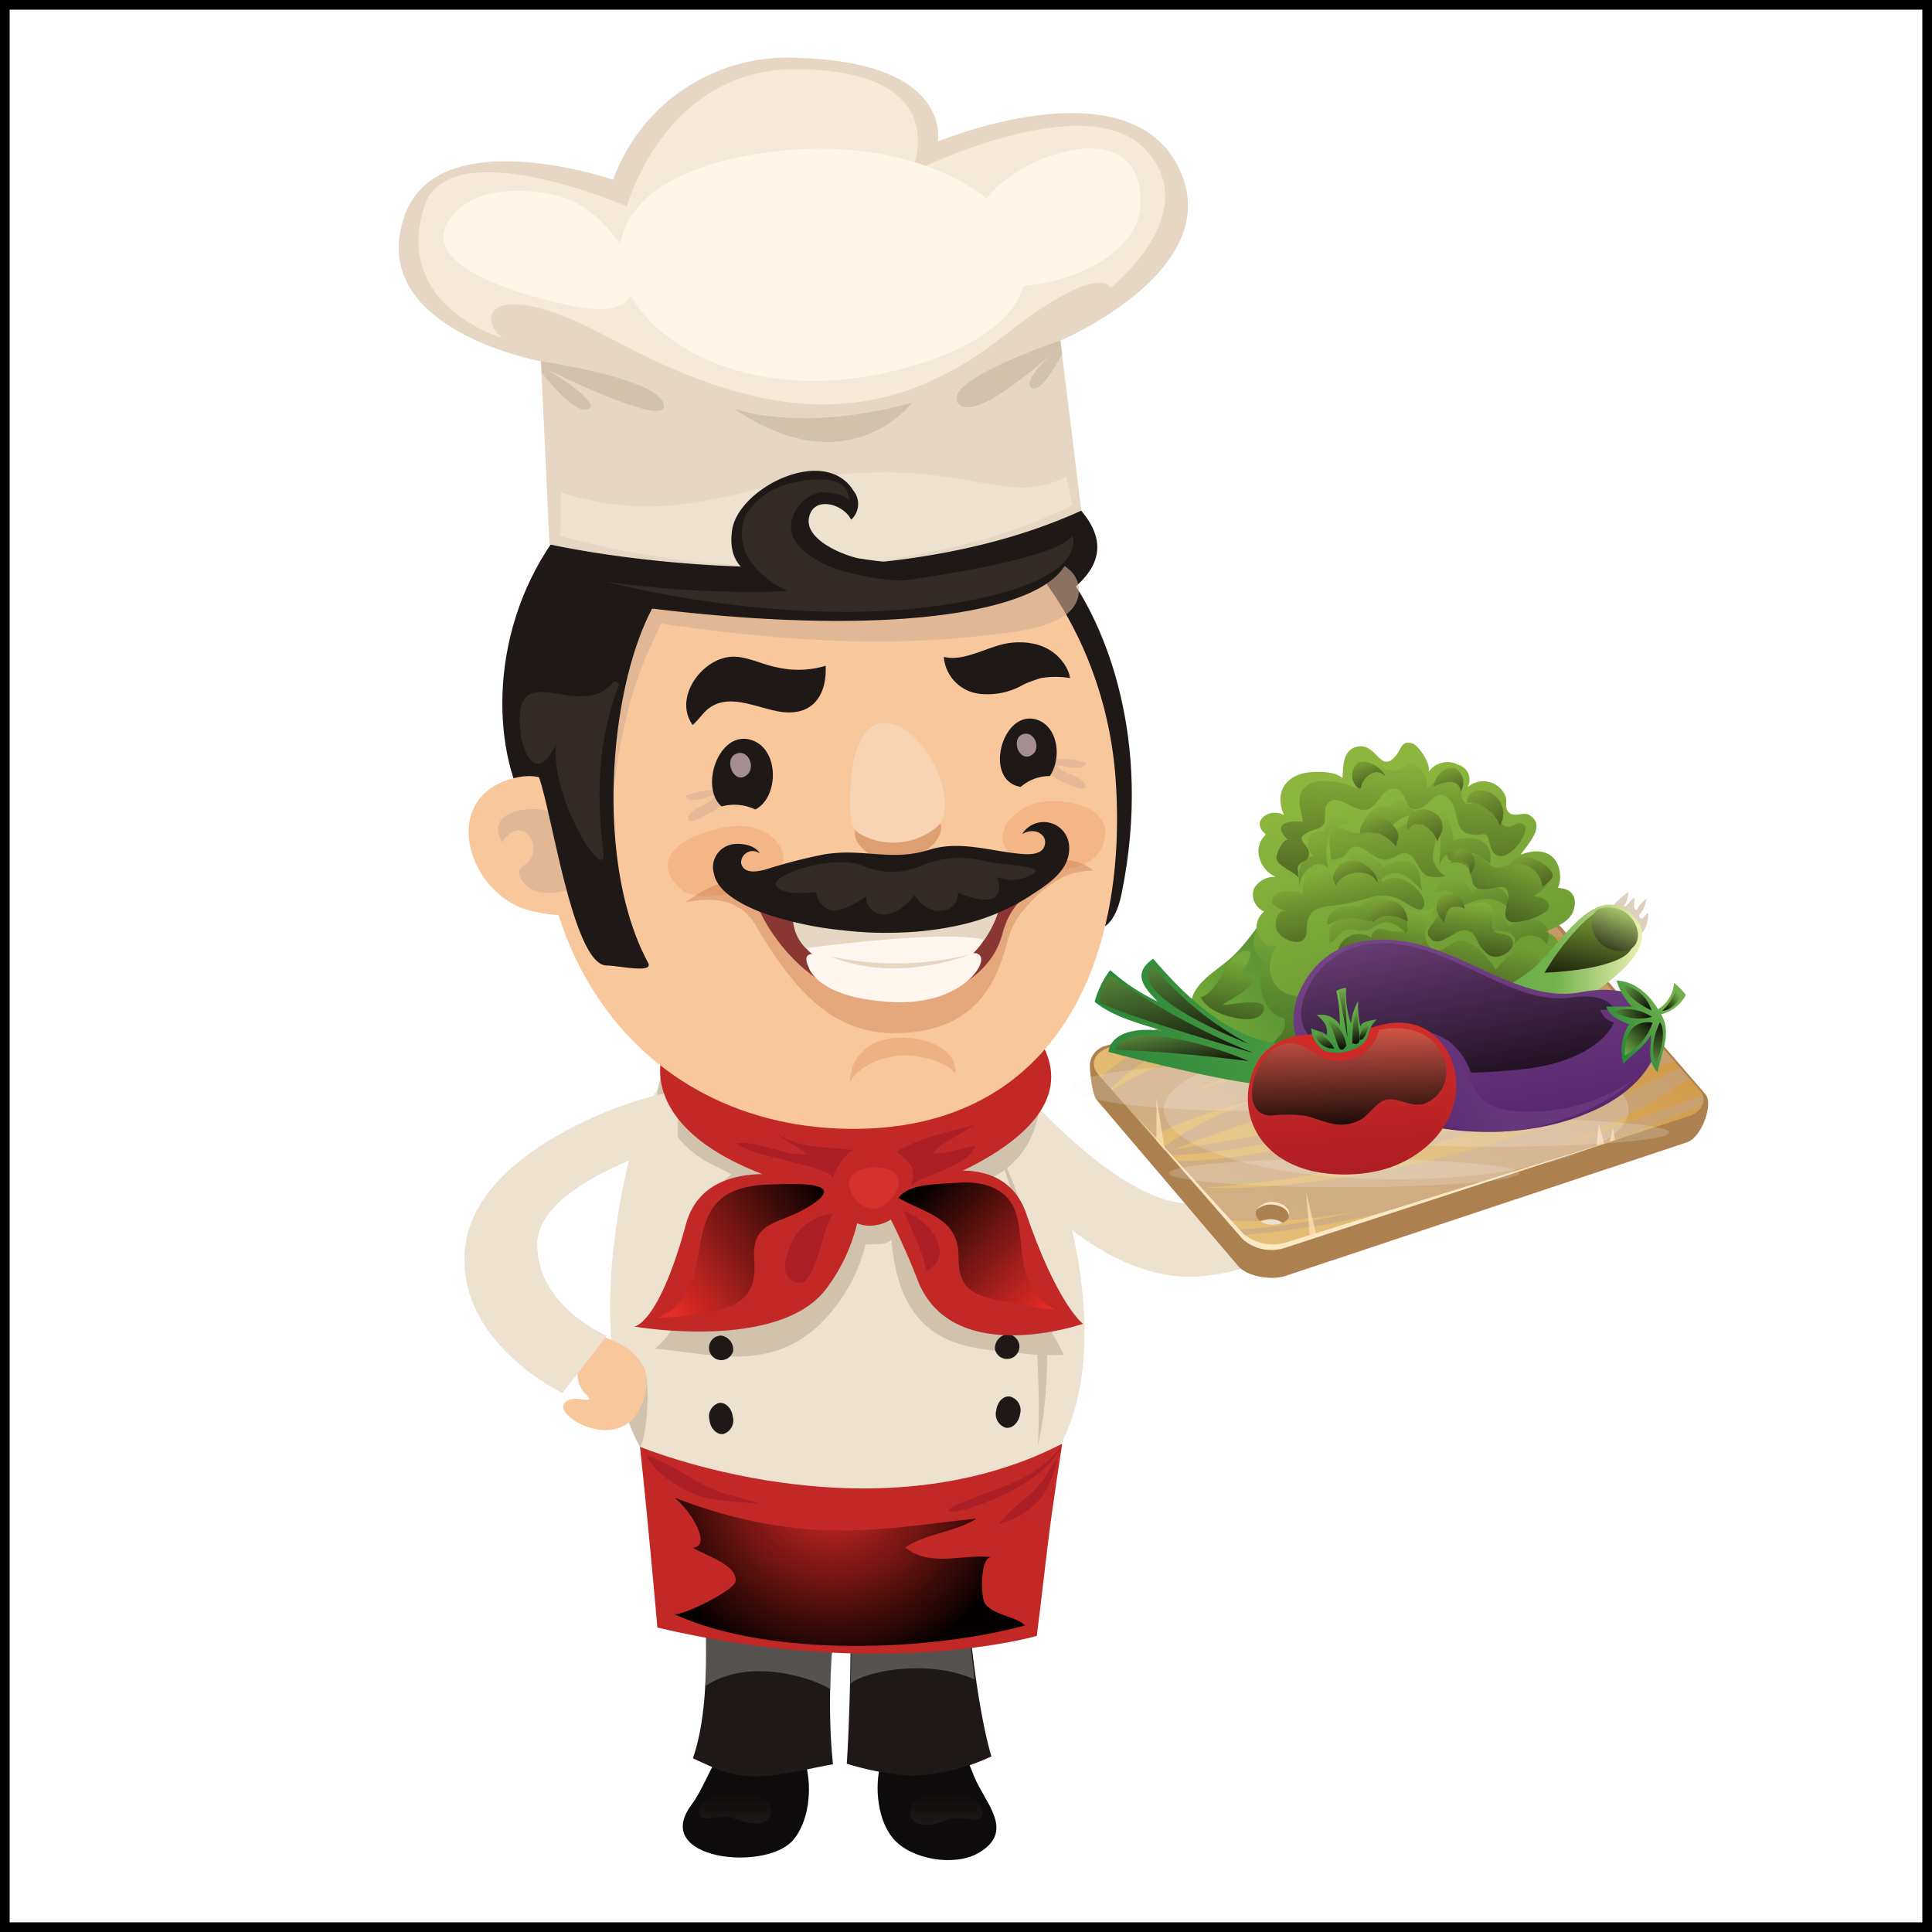 <svg xmlns="http://www.w3.org/2000/svg" xmlns:xlink="http://www.w3.org/1999/xlink" viewBox="0 0 200 200"><rect x="0" y="0" width="200" height="200" fill="#333333" stroke="none"/><defs><style>.cls-1{fill:url(#linear-gradient);}.cls-2{isolation:isolate;}.cls-3{fill:#fff;}.cls-4{fill:#eeb184;}.cls-5{fill:#ede1d0;}.cls-40,.cls-41,.cls-42,.cls-43,.cls-47,.cls-48,.cls-49,.cls-50,.cls-51,.cls-59,.cls-6,.cls-60{opacity:0.2;}.cls-15,.cls-16,.cls-19,.cls-21,.cls-40,.cls-41,.cls-42,.cls-43,.cls-45,.cls-47,.cls-48,.cls-49,.cls-50,.cls-51,.cls-52,.cls-59,.cls-6,.cls-60,.cls-88,.cls-9{mix-blend-mode:multiply;}.cls-6{fill:url(#radial-gradient);}.cls-7{fill:#0d0b0b;}.cls-8{fill:#1e1917;}.cls-9{fill:#8f8c89;}.cls-15,.cls-36,.cls-53,.cls-54,.cls-55,.cls-56,.cls-57,.cls-58,.cls-71,.cls-88,.cls-9{opacity:0.5;}.cls-10{fill:#d0c2ad;}.cls-11{fill:#f8c79c;}.cls-12,.cls-13,.cls-45,.cls-52{opacity:0.4;}.cls-12,.cls-13,.cls-29,.cls-31,.cls-32,.cls-53,.cls-54,.cls-55,.cls-56,.cls-57,.cls-58,.cls-61,.cls-62,.cls-63,.cls-64,.cls-65,.cls-66,.cls-67,.cls-68,.cls-69,.cls-70,.cls-71,.cls-74,.cls-75,.cls-76,.cls-77,.cls-78,.cls-80,.cls-83,.cls-84,.cls-85,.cls-86,.cls-87,.cls-91,.cls-92,.cls-93,.cls-94,.cls-95,.cls-96{mix-blend-mode:screen;}.cls-12{fill:url(#linear-gradient-2);}.cls-13{fill:url(#linear-gradient-3);}.cls-14{fill:#c22926;}.cls-15,.cls-19{fill:#d4ab93;}.cls-16{fill:#ae5523;}.cls-16,.cls-21{opacity:0.35;}.cls-17{fill:#f9d4b3;}.cls-18{fill:#a58e8f;}.cls-19{opacity:0.6;}.cls-20{fill:#f4b686;}.cls-22{fill:#bf6c40;}.cls-23{fill:#8a3734;}.cls-24{fill:#fff7ef;}.cls-25{fill:#e5d7c3;}.cls-26{fill:#332a25;}.cls-27{fill:#f5e9da;}.cls-28{fill:#fff6ea;}.cls-29{fill:url(#radial-gradient-2);}.cls-30{fill:#ab1e24;}.cls-31{fill:url(#linear-gradient-4);}.cls-32{fill:url(#linear-gradient-5);}.cls-33{fill:#d5312d;}.cls-34{fill:#ad814f;}.cls-35{clip-path:url(#clip-path);}.cls-36{mix-blend-mode:overlay;}.cls-37{fill:#bfa191;}.cls-38{fill:#fbe8c4;}.cls-39{fill:#fae1b4;opacity:0.75;}.cls-40{fill:url(#radial-gradient-3);}.cls-41{fill:url(#radial-gradient-4);}.cls-42{fill:url(#radial-gradient-5);}.cls-43{fill:url(#radial-gradient-6);}.cls-44{fill:url(#linear-gradient-7);}.cls-45{fill:url(#linear-gradient-8);}.cls-46{fill:url(#linear-gradient-9);}.cls-47{fill:url(#linear-gradient-10);}.cls-48{fill:url(#linear-gradient-11);}.cls-49{fill:url(#linear-gradient-12);}.cls-50{fill:url(#linear-gradient-13);}.cls-51{fill:url(#linear-gradient-14);}.cls-52{fill:url(#linear-gradient-15);}.cls-53{fill:url(#linear-gradient-16);}.cls-54{fill:url(#linear-gradient-17);}.cls-55{fill:url(#linear-gradient-18);}.cls-56{fill:url(#linear-gradient-19);}.cls-57{fill:url(#linear-gradient-20);}.cls-58{fill:url(#linear-gradient-21);}.cls-59{fill:url(#linear-gradient-22);}.cls-60{fill:url(#linear-gradient-23);}.cls-61{fill:url(#linear-gradient-24);}.cls-62{fill:url(#linear-gradient-25);}.cls-63{fill:url(#linear-gradient-26);}.cls-64{fill:url(#linear-gradient-27);}.cls-65{fill:url(#linear-gradient-28);}.cls-66{fill:url(#linear-gradient-29);}.cls-67{fill:url(#linear-gradient-30);}.cls-68{fill:url(#linear-gradient-31);}.cls-69{fill:url(#linear-gradient-32);}.cls-70{fill:url(#linear-gradient-33);}.cls-71{fill:url(#linear-gradient-34);}.cls-72{fill:#ddd0bc;}.cls-73{fill:url(#linear-gradient-35);}.cls-74{fill:url(#linear-gradient-36);}.cls-75{fill:url(#linear-gradient-37);}.cls-76{fill:url(#linear-gradient-38);}.cls-77{fill:url(#linear-gradient-39);}.cls-78{fill:url(#linear-gradient-40);}.cls-79{fill:url(#linear-gradient-41);}.cls-81{fill:url(#linear-gradient-42);}.cls-82{fill:url(#linear-gradient-43);}.cls-83{fill:url(#linear-gradient-44);}.cls-84{fill:url(#linear-gradient-45);}.cls-85{fill:url(#linear-gradient-46);}.cls-86{fill:url(#linear-gradient-47);}.cls-87{fill:url(#linear-gradient-48);}.cls-88{fill:url(#linear-gradient-49);}.cls-89{fill:url(#linear-gradient-50);}.cls-90{fill:url(#linear-gradient-51);}.cls-91{fill:url(#linear-gradient-52);}.cls-92{fill:url(#linear-gradient-53);}.cls-93{fill:url(#linear-gradient-54);}.cls-94{fill:url(#linear-gradient-55);}.cls-95{fill:url(#linear-gradient-56);}.cls-96{fill:url(#linear-gradient-57);}</style><linearGradient id="linear-gradient" x1="372.07" y1="136.22" x2="352.51" y2="95.24" gradientTransform="matrix(-1, -0.08, -0.08, 1, 515.69, 24.01)" gradientUnits="userSpaceOnUse"><stop offset="0" stop-color="#e5be76"/><stop offset="0.24" stop-color="#e2b970"/><stop offset="0.56" stop-color="#daab5e"/><stop offset="0.93" stop-color="#cd9541"/><stop offset="1" stop-color="#ca903b"/></linearGradient><radialGradient id="radial-gradient" cx="-1505.95" cy="47849.29" r="50.92" gradientTransform="matrix(-1.04, 0, 0, 0.15, -1480.57, -6893.53)" gradientUnits="userSpaceOnUse"><stop offset="0" stop-color="#040000"/><stop offset="0.01" stop-color="#090505"/><stop offset="0.26" stop-color="#5f5d5d"/><stop offset="0.48" stop-color="#a4a2a2"/><stop offset="0.66" stop-color="#d5d4d4"/><stop offset="0.79" stop-color="#f4f3f3"/><stop offset="0.87" stop-color="#fff"/></radialGradient><linearGradient id="linear-gradient-2" x1="1195.2" y1="184.51" x2="1195.2" y2="197.15" gradientTransform="translate(-1097.24)" gradientUnits="userSpaceOnUse"><stop offset="0" stop-color="#040000"/><stop offset="1" stop-color="#828074"/></linearGradient><linearGradient id="linear-gradient-3" x1="1173.36" y1="184.51" x2="1173.36" y2="197.15" xlink:href="#linear-gradient-2"/><radialGradient id="radial-gradient-2" cx="1183.41" cy="153.24" r="19.83" gradientTransform="translate(-1097.24)" gradientUnits="userSpaceOnUse"><stop offset="0" stop-color="#e62c26"/><stop offset="1" stop-color="#040000"/></radialGradient><linearGradient id="linear-gradient-4" x1="1193.15" y1="122.59" x2="1206.15" y2="135.01" gradientTransform="translate(-1097.24)" gradientUnits="userSpaceOnUse"><stop offset="0" stop-color="#040000"/><stop offset="1" stop-color="#e62c26"/></linearGradient><linearGradient id="linear-gradient-5" x1="1182.35" y1="122.45" x2="1165.9" y2="134.47" xlink:href="#linear-gradient-4"/><clipPath id="clip-path"><path class="cls-1" d="M113.66,111.18l14.92,17a4.46,4.46,0,0,0,4.39.94l41.81-13.56c1.52-.49,2-1.73,1.15-2.74L161,95.81a4.49,4.49,0,0,0-4.39-.94l-41.81,13.57C113.29,108.93,112.77,110.16,113.66,111.18ZM130,125.54c.05-.61.87-1.05,1.83-1s1.7.63,1.65,1.24-.86,1-1.82,1S129.93,126.15,130,125.54Z"/></clipPath><radialGradient id="radial-gradient-3" cx="-769.65" cy="44940.19" r="20.89" gradientTransform="translate(787.24 -3523.21) scale(0.84 0.08)" gradientUnits="userSpaceOnUse"><stop offset="0" stop-color="#040000"/><stop offset="0.13" stop-color="#3d3a3a"/><stop offset="0.28" stop-color="#757272"/><stop offset="0.42" stop-color="#a3a2a2"/><stop offset="0.55" stop-color="#c7c6c6"/><stop offset="0.67" stop-color="#e1e1e1"/><stop offset="0.78" stop-color="#f1f0f0"/><stop offset="0.87" stop-color="#f6f6f6"/></radialGradient><radialGradient id="radial-gradient-4" cx="-778.7" cy="55068.38" r="20.89" gradientTransform="translate(1013.49 -17275.7) scale(1.12 0.32)" gradientUnits="userSpaceOnUse"><stop offset="0" stop-color="#040000"/><stop offset="0.1" stop-color="#171313"/><stop offset="0.29" stop-color="#484545"/><stop offset="0.57" stop-color="#989696"/><stop offset="0.87" stop-color="#f6f6f6"/></radialGradient><radialGradient id="radial-gradient-5" cx="-751.22" cy="44888.4" r="20.89" xlink:href="#radial-gradient-3"/><radialGradient id="radial-gradient-6" cx="-781.58" cy="43372.79" r="20.89" gradientTransform="translate(787.24 -5682.02) scale(0.84 0.13)" xlink:href="#radial-gradient-3"/><linearGradient id="linear-gradient-7" x1="359.45" y1="101.69" x2="368.9" y2="106.34" gradientTransform="matrix(-1, 0, 0, 1, 493.49, 0)" gradientUnits="userSpaceOnUse"><stop offset="0" stop-color="#569235"/><stop offset="1" stop-color="#72a937"/></linearGradient><linearGradient id="linear-gradient-8" x1="362.51" y1="112.24" x2="358.3" y2="98.67" gradientTransform="matrix(-1, 0, 0, 1, 493.49, 0)" gradientUnits="userSpaceOnUse"><stop offset="0" stop-color="#040000"/><stop offset="1" stop-color="#8cb63d"/></linearGradient><linearGradient id="linear-gradient-9" x1="344.83" y1="100.91" x2="351.78" y2="81.09" gradientTransform="matrix(-1, 0, 0, 1, 493.49, 0)" gradientUnits="userSpaceOnUse"><stop offset="0" stop-color="#6e9d35"/><stop offset="1" stop-color="#8cb63d"/></linearGradient><linearGradient id="linear-gradient-10" x1="349.62" y1="86.07" x2="350.1" y2="82.77" xlink:href="#linear-gradient-8"/><linearGradient id="linear-gradient-11" x1="355.84" y1="91.91" x2="356.96" y2="84.26" xlink:href="#linear-gradient-8"/><linearGradient id="linear-gradient-12" x1="349.54" y1="93.38" x2="350.38" y2="87.59" xlink:href="#linear-gradient-8"/><linearGradient id="linear-gradient-13" x1="340.92" y1="94.85" x2="341.6" y2="90.16" xlink:href="#linear-gradient-8"/><linearGradient id="linear-gradient-14" x1="352.67" y1="95.79" x2="353.1" y2="92.83" xlink:href="#linear-gradient-8"/><linearGradient id="linear-gradient-15" x1="345.39" y1="102.08" x2="343.53" y2="94.98" xlink:href="#linear-gradient-8"/><linearGradient id="linear-gradient-16" x1="349.15" y1="95.54" x2="347.79" y2="77.91" xlink:href="#linear-gradient-8"/><linearGradient id="linear-gradient-17" x1="340.57" y1="96.28" x2="336.84" y2="87.46" xlink:href="#linear-gradient-8"/><linearGradient id="linear-gradient-18" x1="347.9" y1="101.89" x2="350.82" y2="81.9" xlink:href="#linear-gradient-8"/><linearGradient id="linear-gradient-19" x1="352.81" y1="100.14" x2="354.73" y2="89.22" xlink:href="#linear-gradient-8"/><linearGradient id="linear-gradient-20" x1="341.62" y1="99.55" x2="340.76" y2="93.53" xlink:href="#linear-gradient-8"/><linearGradient id="linear-gradient-21" x1="349.01" y1="103.96" x2="353.31" y2="92.7" xlink:href="#linear-gradient-8"/><linearGradient id="linear-gradient-22" x1="341.73" y1="90.3" x2="342.77" y2="83.21" xlink:href="#linear-gradient-8"/><linearGradient id="linear-gradient-23" x1="335.92" y1="98.59" x2="336.7" y2="93.24" xlink:href="#linear-gradient-8"/><linearGradient id="linear-gradient-24" x1="341.44" y1="86.48" x2="344.43" y2="78.67" xlink:href="#linear-gradient-8"/><linearGradient id="linear-gradient-25" x1="343" y1="93.34" x2="347.19" y2="82.38" xlink:href="#linear-gradient-8"/><linearGradient id="linear-gradient-26" x1="332.05" y1="97.71" x2="336.09" y2="87.13" xlink:href="#linear-gradient-8"/><linearGradient id="linear-gradient-27" x1="336.39" y1="92.38" x2="341.04" y2="80.21" xlink:href="#linear-gradient-8"/><linearGradient id="linear-gradient-28" x1="350.06" y1="85.1" x2="352.83" y2="77.86" xlink:href="#linear-gradient-8"/><linearGradient id="linear-gradient-29" x1="347.91" y1="93.73" x2="351.92" y2="83.24" xlink:href="#linear-gradient-8"/><linearGradient id="linear-gradient-30" x1="350.88" y1="96.99" x2="354.35" y2="87.92" xlink:href="#linear-gradient-8"/><linearGradient id="linear-gradient-31" x1="341.41" y1="99.15" x2="344.28" y2="91.66" xlink:href="#linear-gradient-8"/><linearGradient id="linear-gradient-32" x1="339.93" y1="94.74" x2="342.89" y2="86.97" xlink:href="#linear-gradient-8"/><linearGradient id="linear-gradient-33" x1="347.55" y1="100.62" x2="350.79" y2="92.14" xlink:href="#linear-gradient-8"/><linearGradient id="linear-gradient-34" x1="366.72" y1="106.53" x2="364.58" y2="99.65" xlink:href="#linear-gradient-8"/><linearGradient id="linear-gradient-35" x1="323.47" y1="103.16" x2="380.17" y2="103.16" gradientTransform="matrix(-1, 0, 0, 1, 493.49, 0)" gradientUnits="userSpaceOnUse"><stop offset="0" stop-color="#edf1b5"/><stop offset="0.16" stop-color="#72b24c"/><stop offset="1" stop-color="#2b883a"/></linearGradient><linearGradient id="linear-gradient-36" x1="329.74" y1="103.33" x2="327.89" y2="93.2" xlink:href="#linear-gradient-8"/><linearGradient id="linear-gradient-37" x1="327.88" y1="100.04" x2="325.41" y2="93.7" gradientTransform="matrix(-1, 0, 0, 1, 493.49, 0)" gradientUnits="userSpaceOnUse"><stop offset="0" stop-color="#040000"/><stop offset="1" stop-color="#b4d471"/></linearGradient><linearGradient id="linear-gradient-38" x1="370.97" y1="95.57" x2="368.52" y2="110.07" gradientTransform="matrix(-1, 0, 0, 1, 493.49, 0)" gradientUnits="userSpaceOnUse"><stop offset="0" stop-color="#72b24c"/><stop offset="1" stop-color="#040000"/></linearGradient><linearGradient id="linear-gradient-39" x1="373.4" y1="96.14" x2="370.79" y2="111.56" xlink:href="#linear-gradient-38"/><linearGradient id="linear-gradient-40" x1="371.88" y1="104.8" x2="370.74" y2="111.55" xlink:href="#linear-gradient-38"/><linearGradient id="linear-gradient-41" x1="342.45" y1="96.12" x2="338.52" y2="118.46" gradientTransform="matrix(-1, 0, 0, 1, 493.49, 0)" gradientUnits="userSpaceOnUse"><stop offset="0" stop-color="#754586"/><stop offset="1" stop-color="#56246e"/></linearGradient><linearGradient id="linear-gradient-42" x1="344.84" y1="92.73" x2="340.09" y2="118.58" gradientTransform="matrix(-1, 0, 0, 1, 493.49, 0)" gradientUnits="userSpaceOnUse"><stop offset="0" stop-color="#754586"/><stop offset="1" stop-color="#040000"/></linearGradient><linearGradient id="linear-gradient-43" x1="320.81" y1="103.93" x2="326.21" y2="107.83" gradientTransform="matrix(-1, 0, 0, 1, 493.49, 0)" gradientUnits="userSpaceOnUse"><stop offset="0" stop-color="#72b24c"/><stop offset="1" stop-color="#2b883a"/></linearGradient><linearGradient id="linear-gradient-44" x1="326.03" y1="101.74" x2="322.14" y2="104.51" xlink:href="#linear-gradient-38"/><linearGradient id="linear-gradient-45" x1="327.91" y1="104.68" x2="322.03" y2="105.19" xlink:href="#linear-gradient-38"/><linearGradient id="linear-gradient-46" x1="325.73" y1="108.94" x2="322.41" y2="105.47" xlink:href="#linear-gradient-38"/><linearGradient id="linear-gradient-47" x1="322.3" y1="111.57" x2="321.54" y2="105.18" xlink:href="#linear-gradient-38"/><linearGradient id="linear-gradient-48" x1="319.69" y1="102.94" x2="321.65" y2="104.27" xlink:href="#linear-gradient-38"/><linearGradient id="linear-gradient-49" x1="336.84" y1="112.72" x2="349.13" y2="112.87" xlink:href="#linear-gradient-41"/><linearGradient id="linear-gradient-50" x1="353.9" y1="107.39" x2="352.96" y2="121.22" gradientTransform="matrix(-1, 0, 0, 1, 493.49, 0)" gradientUnits="userSpaceOnUse"><stop offset="0" stop-color="#d02c29"/><stop offset="1" stop-color="#af1e23"/></linearGradient><linearGradient id="linear-gradient-51" x1="354.6" y1="103.38" x2="353.95" y2="110.14" xlink:href="#linear-gradient-43"/><linearGradient id="linear-gradient-52" x1="354.04" y1="105.16" x2="353.66" y2="117.9" gradientTransform="matrix(-1, 0, 0, 1, 493.49, 0)" gradientUnits="userSpaceOnUse"><stop offset="0" stop-color="#e9614f"/><stop offset="1" stop-color="#040000"/></linearGradient><linearGradient id="linear-gradient-53" x1="354.67" y1="102.25" x2="353.62" y2="107.58" xlink:href="#linear-gradient-38"/><linearGradient id="linear-gradient-54" x1="355.65" y1="105.1" x2="354.89" y2="108.94" xlink:href="#linear-gradient-38"/><linearGradient id="linear-gradient-55" x1="356.58" y1="106.65" x2="356.15" y2="108.81" xlink:href="#linear-gradient-38"/><linearGradient id="linear-gradient-56" x1="353.61" y1="104.48" x2="352.87" y2="108.24" xlink:href="#linear-gradient-38"/><linearGradient id="linear-gradient-57" x1="352.39" y1="106.02" x2="352.07" y2="107.61" xlink:href="#linear-gradient-38"/></defs><title>食物矿</title><g class="cls-2"><g id="图层_1" data-name="图层 1"><rect class="cls-3" x="0.5" y="0.5" width="199" height="199"/><path d="M199,1V199H1V1H199m1-1H0V200H200V0Z"/><path class="cls-4" d="M143.4,106.3c-5,.24-9.71,2.58-9.9,2.4-3.46-3.19-8.64-2.64-5.55.53,1.4,1.43,2.71,2.42,3.66,4.18.75,1.4,1.18,2.8,2.95,3.25a4.69,4.69,0,0,0,5.38-2.17,9.64,9.64,0,0,1,4.09-3.33c1.15-.6,2.4-1.28,2.15-2.72A2.72,2.72,0,0,0,143.4,106.3Z"/><path class="cls-5" d="M98.79,113.88s12.14,19.42,25.53,18.24c15.47-1.36,16.21-16.87,16.21-16.87l-8.51-.14s-.47,8.49-8.1,9.43-19-12.7-19-12.7Z"/><path class="cls-6" d="M33.45,188.16c0,3.6,24.51,6.52,54.73,6.52s54.73-2.92,54.73-6.52-24.51-6.51-54.73-6.51S33.45,184.56,33.45,188.16Z"/><path class="cls-7" d="M96.88,178.56c-6.16-1.73-7.56,8.13-4.39,11.8,1.87,2.16,6.35,2.9,8.84,1.44,3.37-2,1.27-4.48-.06-7C100.06,182.56,99.79,179.37,96.88,178.56Z"/><path class="cls-7" d="M77.71,178.69c6.16-1.73,7.56,8.13,4.39,11.8-2.88,3.33-14.74,2-10.52-3.65C73.38,184.44,74.49,179.59,77.71,178.69Z"/><path class="cls-8" d="M73.42,146.67c-.16,4.45-.27,8.9-.41,13.35-.21,6.66.89,15.69-1.28,22,1,.47,1.93.9,2.92,1.27,3.79,1.4,7.71,0,11.58-.65-1.2-11.47,1.5-23.19,1.66-34.65C87.93,145.34,73.56,142.81,73.42,146.67Z"/><path class="cls-8" d="M87.52,150.1c.9,6,.49,12.34.54,18.38,0,4.28-.13,9.82-.4,14.1a29.44,29.44,0,0,0,6.5,1.24,20.73,20.73,0,0,0,8.47-2c-1.31-4.41-2.32-12.59-2.75-19.25-.31-4.88,1.19-11.37-.18-16.1C98.69,142.93,86.63,144.16,87.52,150.1Z"/><path class="cls-9" d="M100.88,173.85c-5.23-2.3-11.82-.64-12.84.46.1-1.95.11-4.22,0-6.89-.11-3.32,7.6-4.64,10.44-4.4,1.64.13,1.37.82,1.5,2.28C100.18,167.39,100.59,171.59,100.88,173.85Z"/><path class="cls-9" d="M73.06,174.51c4.77-3.15,11.72-.53,12.91.38,0-1.66.34-5.26.38-7.93.05-3.33-9.21-3.16-12-2.44-1.59.41-1.23,1.08-1.32,2.54S73.15,172.69,73.06,174.51Z"/><path class="cls-5" d="M109.24,150.51c5.94-9.55,2.07-25.95-2.48-35.76-4.43-9.54-14.2-10.52-23.81-9.27-4.69.62-14.63,3.33-17,11.42-3.18,11.09-5.71,30,4.55,37.87C77,159.69,102.29,161.67,109.24,150.51Z"/><path class="cls-10" d="M73.83,120.6c.64.33,1.28.63,1.92,1-3.19,1.91-2.82,6.31-3.66,9.45A31.37,31.37,0,0,1,70,136.8a7.81,7.81,0,0,1-2.22,2.81c6.07.57,11.64,2.34,16.82-2.26a17.49,17.49,0,0,0,5-8.5c.84-.13,2,.12,2.68-.5,1,11.7,8.39,11.15,14,11.81a31.26,31.26,0,0,0,3.87.1c-2.08-4-4.58-7.74-6.93-11.65-1-1.68-1.57-3.14-3.29-4.33a14.58,14.58,0,0,1-2.64-1.64c6.08,1,10.78-3.84,10.3-9.83-2,1.37-4.87,1.81-7.14,2.44a66.08,66.08,0,0,1-11.27,2.46,25.17,25.17,0,0,1-16.29-3.95c-1.57-1-2.65-2.83-4.08-3.71a21.24,21.24,0,0,0-.78,3.15,8.61,8.61,0,0,0,.92,2.74A10.85,10.85,0,0,0,73.83,120.6Z"/><path class="cls-10" d="M66.25,149.77c-.65-1.13-1.78-3.51-1.33-5.22.34-1.29.86-4.75,1.71-3S66.83,149.38,66.25,149.77Z"/><path class="cls-10" d="M103.16,118.71s7.92,14,4.28,31C107.44,149.71,108.56,132.67,103.16,118.71Z"/><path class="cls-11" d="M59.47,140.43c.85.51-.38,2.33,1.11,3.84s-1.48-.3-2.22,1.11,5.69,5,7.89.39-1.11-7.21-6.84-8.1S59.47,140.43,59.47,140.43Z"/><path class="cls-5" d="M70.22,113c-3.39.06-20.47,5.61-22,15.66s10,15.55,10,15.55l4.6-5.93s-7.21-3-7.21-9.47,14.54-10.44,14.54-10.44Z"/><path class="cls-8" d="M75.87,146.69a1.47,1.47,0,0,1-1,1.76c-.68.09-1.32-.57-1.43-1.46a1.46,1.46,0,0,1,1-1.76C75.12,145.14,75.75,145.79,75.87,146.69Z"/><path class="cls-8" d="M75.89,139.87a1.27,1.27,0,1,1-1.23-1.61A1.45,1.45,0,0,1,75.89,139.87Z"/><path class="cls-8" d="M76.51,133a1.26,1.26,0,1,1-2.45-.34,1.26,1.26,0,1,1,2.45.34Z"/><path class="cls-8" d="M78.19,126.69a1.26,1.26,0,1,1-1-1.68A1.41,1.41,0,0,1,78.19,126.69Z"/><path class="cls-8" d="M103.13,146a1.48,1.48,0,0,0,1,1.8c.68.1,1.33-.54,1.47-1.43a1.47,1.47,0,0,0-1-1.79C103.92,144.43,103.26,145.06,103.13,146Z"/><path class="cls-8" d="M103,139.69a1.28,1.28,0,1,0,1.28-1.57A1.46,1.46,0,0,0,103,139.69Z"/><path class="cls-8" d="M102.21,132.92a1.26,1.26,0,1,0,2.45-.27,1.26,1.26,0,1,0-2.45.27Z"/><path class="cls-8" d="M100.83,126.37a1.26,1.26,0,1,0,1.06-1.65A1.41,1.41,0,0,0,100.83,126.37Z"/><path class="cls-12" d="M94.22,187.56a1.08,1.08,0,0,0,.17.69c.68,1.09,2.54.59,3.46.21,1.15-.47,1.89-.13,3-.08s1-1,.48-1.63C100,185,94.48,184.65,94.22,187.56Z"/><path class="cls-13" d="M79.85,187.42a1.14,1.14,0,0,1-.16.69c-.69,1.09-2.55.59-3.47.21-1.14-.47-1.88-.12-3-.08s-1-1-.48-1.63C74.1,184.9,79.59,184.51,79.85,187.42Z"/><path class="cls-14" d="M66.25,149.77s23.89,9.91,43.71-.32c0,0-1.06,6.79-1.5,10.51-.52,4.5-1.13,9.39-1.13,9.39s-16,4.67-39.28-.87C68.05,168.48,67.19,158.5,66.25,149.77Z"/><path class="cls-14" d="M90.8,124.47s25.4-6.48,15.89-18.12c-8.18-10-28.6-7.28-34.92-2.14S65.76,120.72,90.8,124.47Z"/><path class="cls-8" d="M111.37,60.7c6.22-5.48-2.12-10.41-6.7-13.65-7.26-5.15-16.86-6.64-25.53-4.66C42.79,50.71,50,89.68,60.62,87.51c8.3-1.7,17.36-6.25,25.92-3,6,2.25,11.37,6,17.43,8.18,5.38,2,10.64,7.19,12.14-.19C119.46,76.1,114,64.7,111.37,60.7Z"/><path class="cls-11" d="M56,85c1.29,19.16,14.33,32,32.68,31.86,20.31-.19,28.11-16.9,26.82-36.06S99.73,46.44,84,47.5,54.68,65.86,56,85Z"/><path class="cls-15" d="M108.12,79.81c-1.19-1.8,3.62-1.21,4.29-.86-.33,1.08-2.33.21-3,.28.39.77,2.06,1,2.63,1.61s.44.92-.41.76A12.79,12.79,0,0,1,108.12,79.81Z"/><path class="cls-15" d="M75.35,82.9c1-1.89-3.71-.93-4.35-.53.41,1,2.34,0,3,0-.33.79-2,1.19-2.49,1.8s-.38,1,.46.73A12.92,12.92,0,0,0,75.35,82.9Z"/><path class="cls-8" d="M78.19,83.8a5.07,5.07,0,0,0-3.49-.32c-2.39-2.06-.14-8.3,3.38-6.76C80.7,77.87,80.56,82.59,78.19,83.8Z"/><path class="cls-16" d="M97.26,85.14c.76.79-.85,3.68-4.32,3.92s-5.35-2.75-4-3.55,2.16,0,4.12-.1C95.24,85.31,96.36,84.22,97.26,85.14Z"/><path class="cls-17" d="M97.07,85.53c2.45-2.49-1.51-11-5.77-10.67-1.79.14-3,2.67-3.2,5.93s-.13,4.79.74,5.42A7,7,0,0,0,97.07,85.53Z"/><path class="cls-8" d="M107.59,74.6c2,.89,2.29,4,1.08,5.74a4.51,4.51,0,0,0-3,1.12C101.63,80.81,103.84,73,107.59,74.6Z"/><path class="cls-18" d="M76.27,78c1.27-.42,2,1.54,1,2.27C75.91,81.27,74.84,78.48,76.27,78Z"/><path class="cls-18" d="M105.88,76c1.19-.39,1.92,1.44,1,2.11C105.55,79.09,104.55,76.49,105.88,76Z"/><path class="cls-11" d="M54.58,94.19a17.39,17.39,0,0,0,6.26.51,1.83,1.83,0,0,1,.13-.16c1-1.29-.53-7.82-1-9.16-1.1-3.39-3-5.77-6.75-4.83C45.44,82.49,48.3,92.29,54.58,94.19Z"/><path class="cls-19" d="M60.67,74.72a54.32,54.32,0,0,1,1.32-8c1.43-6.8,9.19-9.43,15.27-10,8.63-.86,17.68-1.09,26.24.28,2.47.39,7.9.53,8.17,3.87.31,3.92-6.17,4.5-8.76,4.8-6.69.77-16.16,1.57-34.51-1.12-.78,2.23-4.46,7.31-5.35,22.63-.06,1-2.23-8.83-2.34-9.84A16.43,16.43,0,0,1,60.67,74.72Z"/><path class="cls-19" d="M58.6,92.18c3.61-1.15,1.18-6.81-1.24-8-2-1-7.39-.32-5.37,3,1.7-2.61,3.74-.51,3.1,1.41-.43,1.29-2.37,1.07-.69,3C55.3,92.62,57.47,92.54,58.6,92.18Z"/><path class="cls-8" d="M69.45,45.92a19.39,19.39,0,0,0-7.33,6.24C58,58.06,52.87,67.77,55,74.93c.48,1.61.21,3.89.79,5.51,1.41,4,3.57,19.44,7,19.51,1.27,0,4.92.87,4.3-.29C61.58,89.46,63,71.51,67.51,63c28.18,3.43,44.23-.46,43.16-6.79-.73-4.36-5.9-8.11-9.65-9.85C92.3,42.36,78.85,41.18,69.45,45.92Z"/><path class="cls-20" d="M79.68,86.44a4.22,4.22,0,0,1,1,1.08c2.69,4.28-8.13,6.3-10,4.68-3.52-3-.37-5.17,2.23-6C74.86,85.51,77.77,85,79.68,86.44Z"/><path class="cls-20" d="M104.48,84.9c-1.11,1.38-1.07,3.17,1.29,4.31s7.19,1.32,8.38-1.67c1.62-4.08-4.12-5.07-6.74-4.43A5.51,5.51,0,0,0,104.48,84.9Z"/><path class="cls-4" d="M98.89,111.12c-1-1.29-4.15-2.11-6.21-1.79-3.47.53-4.68,2.46-4.7,2.79a4.46,4.46,0,0,1,3.23-4.4C94,106.81,99.14,107.9,98.89,111.12Z"/><path class="cls-8" d="M106,70.84a7.42,7.42,0,0,1-4.43,1A4.19,4.19,0,0,1,97.7,68c2.19.55,4.7-1.2,6.89-1.45s4.52.29,5.81,2.56a3.46,3.46,0,0,1,.37,1.08,9.46,9.46,0,0,0-3,0A15,15,0,0,0,106,70.84Z"/><path class="cls-8" d="M80.61,73.65c-2.53-.44-5.58-2.14-7.69.09-.4.43-.78.93-1.21,1.31C69.55,72.12,73,67.62,76.36,68c1.33.13,2.75.84,4.11,1.09a9.74,9.74,0,0,0,5-.17C85.61,72.12,84,74.24,80.61,73.65Z"/><g class="cls-21"><path class="cls-22" d="M110.1,90.77a7.45,7.45,0,0,1,3.06-.64c-1.89-1.81-6-1.14-8.13-.27.35-.14,1.39.94,1.42,1.29,0,.7-.76,1.14-1.27,1.42-1.73,1-3.93,1.08-5.84,1.41a54.29,54.29,0,0,1-14.51.68,32,32,0,0,1-8.06-1.85,1.79,1.79,0,0,1,.26-.2c1.34-.83,3.35-.94,2.77-1.19-3-1.33-6.45.23-8.87,2,2.78-.6,5.69-.37,7.26,2.31,4,6.8,8,11.33,14.64,11.22,8.66-.14,10.47-5.88,11.53-9.71a7.76,7.76,0,0,1,2.07-3.54A11.43,11.43,0,0,1,110.1,90.77Z"/></g><path class="cls-23" d="M78.69,94.4a40.41,40.41,0,0,0,27.65-1.7s-1.76.89-2.58,4c-.78,2.94-3.55,6.35-10.47,6.9C83.08,104.39,78.69,94.4,78.69,94.4Z"/><path class="cls-24" d="M82.12,95.33a5.42,5.42,0,0,0,3.57,4.33,21.58,21.58,0,0,0,13.24.13c3.06-.91,4.53-5.84,4.53-5.84S94.8,97.19,82.12,95.33Z"/><path class="cls-24" d="M83.69,100.07c-.38-.8-.42-1.71,1.33-1.11a31.25,31.25,0,0,0,10.29,1c4.38-.2,5.28-1.9,6.12-1.06s-1.92,5.13-8.93,4.84C84.47,103.37,83.69,100.07,83.69,100.07Z"/><path class="cls-25" d="M83.43,98.16s14.67-2,18.44-.85A10.37,10.37,0,0,0,103.46,94s-10.9,3.28-21.36,1.33A4.43,4.43,0,0,0,83.43,98.16Z"/><path class="cls-25" d="M85.93,99a31.8,31.8,0,0,0,14.53-.22S93,101.92,85.93,99Z"/><path class="cls-8" d="M93.09,96.54a33.15,33.15,0,0,0,6.2-.76,22.11,22.11,0,0,0,7.28-3c1.73-1.14,4.34-2.65,4.1-5.28a2.63,2.63,0,0,0-4.86-1.15c1.25-.76,2.44,0,2.38.89-.08,1.35-1.78,1.23-2.72,1.13-3-.29-6.17-1.37-9.24-.41-4,1.26-6.7-.17-10.84.47A54.43,54.43,0,0,0,79.29,90c-1,.28-2.32.46-2.57-.65a1.2,1.2,0,0,1,1.93-1c-.46-.94-2.3-1.18-3.17-.86a2.39,2.39,0,0,0-1.56,3c.39,2,3.27,3.33,5,4a36,36,0,0,0,8.29,1.81A37.28,37.28,0,0,0,93.09,96.54Z"/><path class="cls-26" d="M53.91,76c.3,2.36,1.83,5,3.64,1-.6,5.81,5.38,14.94,4.9,11.1-.69-5.52-.66-11.42,1.68-17.34,0-.05-.58-.24-.6-.19C60.05,75,52.81,67.38,53.91,76Z"/><path class="cls-26" d="M62.63,60.19S80.47,65,96.91,62.73,111,55.4,111,55.4s.1,2.19-17.47,4.7A106.52,106.52,0,0,1,62.63,60.19Z"/><path class="cls-26" d="M89.32,89.63c-3-1.27-9.88,1-8.94,2.12s4.13.57,4.13.57a2.15,2.15,0,0,0,1.41,1.88c1.31.37,3.76-1.41,3.76-1.41a1.74,1.74,0,0,0,1.69,1.87c1.78.1,3.28-2,3.28-2s1.14,1.9,2.91,1.6a1.74,1.74,0,0,0,1.6-1.88s2.15,1.06,3.48.66.56-2.26.56-2.26a4.15,4.15,0,0,0,3.48-.18c2-.94-2.07-.94-4.51-1.41a10.78,10.78,0,0,0-6.48.28A7.56,7.56,0,0,1,89.32,89.63Z"/><path class="cls-25" d="M56.88,56.35s31.62,7.18,55.06-3.49l-2.17-17.6s17.61-7.44,12.16-18.07-24.85-2.53-24.85-2.53S98.69,6.48,82.69,6A19.18,19.18,0,0,0,63.47,18.6S45.4,12.44,41.9,22.29C37.71,34.08,56,37.4,56,37.4Z"/><path class="cls-27" d="M43.9,21.43c2.52-8.06,21-.07,21-.07S68.8,7,82.52,7.17c16.79.16,11.82,10.68,11.82,10.68s17.94-9,24.19-2.42S115,29.78,115,29.78s-1.11-2.86-11,4.92c-12.16,9.62-24.11,9.35-40.69.39-12.58-6.8-14-2.25-11.35-.13C52,35,40.68,31.74,43.9,21.43Z"/><path class="cls-10" d="M109.77,35.26s-12.35,4.1-10.58,6.48,10.64-6,10.64-6-4.13,3.5-3.09,4.38,3.2-3.5,3.2-3.5Z"/><path class="cls-10" d="M56,37.4s11.51,1.68,12.62,4.21c1.46,3.35-12.11-3.44-12.11-3.44s5.84,3.47,4.4,4.17-4.82-3.76-4.82-3.76Z"/><path class="cls-10" d="M75.94,42.28s6.62,2.63,18.45-.58C94.39,41.7,87.88,50.42,75.94,42.28Z"/><path class="cls-5" d="M64.09,56.92q-3-.6-6.1-1.44s.09-4.39.09-4.5c12.16,3.81,18.48-1,29.38-1.91,12.82-1.1,16.83,3.38,22.91.3l.66,2.91S92.6,62.64,64.09,56.92Z"/><path class="cls-28" d="M81,15.59c23.44-2.35,37.45,17,10.68,23C65.71,44.37,50.57,18.64,81,15.59Z"/><path class="cls-28" d="M109.52,15.9a15.65,15.65,0,0,0-6.86,4c-3,3.46-2.83,9.6,2.43,9.7,4.62.08,12.66-2.88,12.94-8.29C118.34,15.39,113.88,14.61,109.52,15.9Z"/><path class="cls-28" d="M47,22.13c-5.21,5.86,9.88,9.11,12.92,9.66,10.7,1.94,4.22-10-2.18-11.54C54.4,19.47,49.54,19.27,47,22.13Z"/><path class="cls-14" d="M89.26,120.57c5.78-.42,5.61,5.71,1.29,6.28S84.91,120.89,89.26,120.57Z"/><path class="cls-14" d="M90.09,123.9S73.63,117,71,126.77c-2.84,10.38-5.34,10.55-5.34,10.55s15.09,2.65,19.94-4a18.35,18.35,0,0,0,3.39-7.94Z"/><path class="cls-14" d="M90.55,123.55s12.72-6.56,15.7,2.12c3.22,9.41,5.86,11.37,5.86,11.37s-13.24,4.59-17-4.23a76.49,76.49,0,0,0-3.56-7.88Z"/><path class="cls-29" d="M76.15,163.71c.23-1.75-3.31-2.75-4.42-3.5,1.91-.12,0-3.62-1.89-5.16,13.6,5.21,22.08,3.08,31.25,2.15-2.29,1.46-5.18,1.5-7.39,3,2.7,2.11,6,.61,9,1-1.26-.18-1.17,3.93-.81,4.66.65,1.3,3.3,1.44,4.21,2.4-9.4,2.6-26.28,3.46-36.35-1.19C70.41,167.43,76,164.65,76.15,163.71Z"/><path class="cls-30" d="M109.83,149.8a13,13,0,0,1-5.58,3.95c-3.85,1.52-6.24,2.22-6,2.71S107.62,154.34,109.83,149.8Z"/><path class="cls-30" d="M105.76,155.44a16.47,16.47,0,0,0-2.38,2.34,8.31,8.31,0,0,0,4.4-2.73,10.42,10.42,0,0,0,1.68-4.06,17.94,17.94,0,0,0-1.4,2.11A12.42,12.42,0,0,1,105.76,155.44Z"/><path class="cls-30" d="M71,152.66a24.13,24.13,0,0,0-4.08-2c.74,1.65,2.72,3,4.93,4,1.92.78,4.52.8,6.81,1a32.88,32.88,0,0,0-3.59-1A19.82,19.82,0,0,1,71,152.66Z"/><path class="cls-31" d="M99.23,130.23c0,3.7,2,4,6,4.73a23.52,23.52,0,0,0,4.06.61c-4-1.86-3.23-6.35-4-9.57-.62-2.68-3-3.75-5.9-3.57-1.19.07-4,.14-5,.62A3.1,3.1,0,0,0,93,124C96,125.72,99.27,126.06,99.23,130.23Z"/><path class="cls-32" d="M78.08,130.44c.25,3.21-1,4.78-4.73,5.43a48.11,48.11,0,0,1-5.41.58c7.65-3,.72-13.47,11.62-13.83,2.9-.1,8-.31,4.62,2S77.75,126.12,78.08,130.44Z"/><path class="cls-30" d="M95.67,131.69c3.69-1.76.2-5.64-2.1-6.33C93.78,126.11,96.43,131.33,95.67,131.69Z"/><path class="cls-30" d="M82.76,132.79c-2.92-.21-.73-4.76,0-5.44a5.59,5.59,0,0,1,3.53-1.73C85.22,126.66,84.5,132.91,82.76,132.79Z"/><path class="cls-30" d="M92.83,119.23c2.39-1.49,5.21-2,7.92-2.75h0c-1.22,1-3.26,1.69-4.17,2.91,1.48.08,2.92-.6,4.35-.74-.7,2.09-5,2.85-6.62,4.06.21-1.08.44-1.24-.07-2.19A17.31,17.31,0,0,0,92.83,119.23Z"/><path class="cls-30" d="M86.21,122c.17-1.2-9.14-2.39-9.93-3.67,2.39-.25,4.78,1.34,7.25,1.17-.84-.84-2.12-1.19-3-2.08,2.54,1.59,5.24,1.25,8,1.66C87.8,118.91,86.31,121.24,86.21,122Z"/><path class="cls-33" d="M92.56,123.68c2.06-3.2-3.25-3.45-4.42-1.94S90.26,127.25,92.56,123.68Z"/><path class="cls-8" d="M88.35,50.8a2.19,2.19,0,0,1-.24,3c-.81-1.68-4-2.54-4.38-.12-.32,2.22,3.48,3.75,5.06,4.1a38.86,38.86,0,0,0,6.46.56c-3.78.11-20.75,6-19.47-3.42C76.38,50.51,85.39,46,88.35,50.8Z"/><path class="cls-26" d="M82.33,52.92c-1.72,3.1,1.91,5.15,4.3,6a27.3,27.3,0,0,0,8.57,1.22c-4.91,2.14-9.22,3.71-15.09.27a9.57,9.57,0,0,1-2.55-2.47,5,5,0,0,1-.31-4.74,7.63,7.63,0,0,1,4-3c1.79-.57,6.93-1.49,6.61,1.77.07-.8-2.46-1.06-2.92-1A3.8,3.8,0,0,0,82.33,52.92Z"/><path class="cls-34" d="M112.83,110.48c0,.52.24,2.87.69,3.37l14.69,17.25c.88,1,3.28,1.47,4.81,1l41.62-13.85c1.52-.5,2.78-4,1.89-5L161.63,96a5.08,5.08,0,0,0-5.4-1.32l-41.81,13.6A2.13,2.13,0,0,0,112.83,110.48Zm16.94,16.74c0-.61.86-1,1.82-1s1.7.63,1.65,1.24-.86,1-1.82,1S129.72,127.83,129.77,127.22Z"/><path class="cls-1" d="M113.66,111.18l14.92,17a4.46,4.46,0,0,0,4.39.94l41.81-13.56c1.52-.49,2-1.73,1.15-2.74L161,95.81a4.49,4.49,0,0,0-4.39-.94l-41.81,13.57C113.29,108.93,112.77,110.16,113.66,111.18ZM130,125.54c.05-.61.87-1.05,1.83-1s1.7.63,1.65,1.24-.86,1-1.82,1S129.93,126.15,130,125.54Z"/><g class="cls-35"><g class="cls-36"><path class="cls-37" d="M142.67,125.63c15.22-3.62,31.66-10.23,44.85-16-4.69.88-15.62,5.56-27.78,9.88,9.6-4,17.68-8.94,21.32-12.67-2.63.95-5.46,1.62-8.2,2.47,6.79-3.67-.4-4-5.47-3.21-3,.46-6.6,1-10.39,1.58,10.56-2.38,19.22-4.68,19.28-6.63-.26-4.26-47.65,7.83-50.75,9.07,9.64-5,23-6.67,34.45-9.58,3.14-.79,11.2-5.54,2.44-5.1-8.45-2.11-29.5,6.45-36,9.1-6.27,2.54-13.74,6.39-15.73,11.1C103.92,131.42,129.42,128.78,142.67,125.63ZM114.3,113.4c8.56-9.63,39.06-17.54,49.57-16.25C161,99.27,125.48,105.47,114.3,113.4Zm55.23-11.13c-11.57,3.21-24.22,5-36,7.9.78-.19,1.46-.35-.1,0s-.87.21-.09,0a102,102,0,0,0-9.87,2.86C136.56,106.88,153.6,104.58,169.53,102.27ZM130.4,113.73c-4.57,1.62-8.41,3.54-10.85,5.85C117.09,117.85,122.28,115.84,130.4,113.73Zm9-.27c8.69-2.17,17.62-4.07,26.75-5.49-13.09,4.15-30,9-44.55,11a115.44,115.44,0,0,1,16.36-5.2l.57-.15C142.06,112.8,140.8,113.12,139.44,113.46Zm33-6.27c-4.78,3.43-48,15.71-52.85,12.44,10,0,18.67-3.16,27.61-5.33C154.9,112.4,164.38,107.69,172.47,107.19Zm-18.14,7.55c2.47-.6,5-1.15,7.48-1.67-7.78,2.73-15.63,5.58-24.33,7.14,5.77-1.64,11-4,16.85-5.47h0C156.39,114.21,154.62,114.66,154.33,114.74ZM131,122.84c.69,0,1.83-.12-.1,0a47.76,47.76,0,0,1-6.22.08c20.59-1.17,35.27-9.2,53-14.47A113.4,113.4,0,0,1,131,122.84Zm-17.92-1.23a17.79,17.79,0,0,0,3,1.92c6.68,3.41,15.58,3.51,24.71,1.8C128.26,128.29,117.18,128.58,113.07,121.61Z"/><path class="cls-37" d="M110.68,115.67c-.45,1,.43-1,0,0Z"/><path class="cls-37" d="M138.57,113.67l.87-.21-1.44.36Z"/><path class="cls-37" d="M131,122.84h-.1C130.34,122.88,130.59,122.87,131,122.84Z"/><polygon class="cls-37" points="154.33 114.74 154.33 114.74 154.32 114.74 154.33 114.74"/></g></g><path class="cls-38" d="M128.69,127.7a4.79,4.79,0,0,0,4.55.89L168,117.77l-35,11.41a4.46,4.46,0,0,1-4.39-.94l-11-12.7Z"/><path class="cls-38" d="M133.43,125.94c.2-.66-.38-1.28-1.33-1.47a1.92,1.92,0,0,0-2,.76,2.17,2.17,0,0,1,1.91-.49C133.45,125,133.43,125.94,133.43,125.94Z"/><polygon class="cls-39" points="136.28 127.86 135.2 123.38 135.6 128.11 136.28 127.86"/><polygon class="cls-39" points="123.49 105.62 123.76 108.05 123.06 105.76 123.49 105.62"/><polygon class="cls-39" points="125.02 105.13 125.42 110.17 124.43 105.31 125.02 105.13"/><polygon class="cls-39" points="166.06 118.36 165.5 116.33 165.28 118.63 166.06 118.36"/><polygon class="cls-39" points="167.16 118.01 166.97 116.75 166.64 118.17 167.16 118.01"/><polygon class="cls-39" points="120.6 119.11 119.72 113.66 119.71 118.08 120.6 119.11"/><path class="cls-40" d="M157.27,121.43c0,.81-8.13,1.47-18.16,1.47S121,122.24,121,121.43s8.13-1.46,18.15-1.46S157.27,120.63,157.27,121.43Z"/><path class="cls-41" d="M168.59,114.89c0,4-10.77,7.19-24.05,7.19s-24.06-3.22-24.06-7.19,10.78-7.19,24.06-7.19S168.59,110.92,168.59,114.89Z"/><path class="cls-42" d="M172.79,117.23c0,.81-8.13,1.47-18.16,1.47s-18.15-.66-18.15-1.47,8.13-1.46,18.15-1.46S172.79,116.43,172.79,117.23Z"/><path class="cls-43" d="M147.21,112.58c0,1.34-8.12,2.42-18.15,2.42s-18.15-1.08-18.15-2.42,8.13-2.41,18.15-2.41S147.21,111.25,147.21,112.58Z"/><path class="cls-44" d="M127.27,99.3c-1.46,1.27-4,2.64-4,4.84,0,2,2.28,6.11,4.33,6a75.38,75.38,0,0,0,8.39-1.22c2.21-.46,6.58-.83,8.77-1.26,5-1,4.1-8.69,2.69-13a9,9,0,0,0-6-5.79C134.29,86.51,131.69,95.45,127.27,99.3Z"/><path class="cls-45" d="M130.82,99.55c-.8,2-.22,5.38,2.16,5.87.41,2-1.82,2.22-1.78,4,2.32,0,5.22.23,6.86-1.78,1.85-2.25.19-5.72-1.19-7.81-1-1.46-2.57-4.11-4.37-4.61C130.06,94.56,128.63,98,130.82,99.55Z"/><path class="cls-46" d="M132.17,97.92c-1,.22-1.59-.48-2-1.3a2.11,2.11,0,0,1,.7-2.26A1.9,1.9,0,0,1,129.8,92a2.45,2.45,0,0,1,2.26-1.23,3,3,0,0,1-1.73-2.15,2.32,2.32,0,0,1,.72-2.24c-1.73-1.37.41-2.84,1.87-2-1.06-2.4.23-4.22,2.72-4.44,1-.09,2.67-.06,3.33.63.09-1.25,0-3,1.6-3.29,2-.35,2.35,3,4,.85.51-.65.52-1.51,1.64-1.17.67.2,2.15,2.42,1.59,3.06a2.39,2.39,0,0,1,3.13-.86,1.61,1.61,0,0,1,1,2.32,2.48,2.48,0,0,1,3.88.85c.3.56-.15,1.3.41,1.8s1.45-.08,2,.2c1.85,1,.2,2.77-.81,4.14,3.93-1.42,4.52,2.06,3.86,3.46,1.25,0,2,.75,1.69,2.09s-1.76,1.89-2.94,2.42c3.43,1.19.16,6.84-1.32,5.45.93.88.57,2.8-1.09,2.27.1,1.18-.16,4.15-1.75,4.54-.76.19-1.09-.58-1.9-.17-.57.28-.42,1.13-1.24,1.37-.28.09-.49-.38-.74-.38-1.31,0-2.6.7-3.86.46-1.75-.33-2.05-1.31-2.15-2.9a2.33,2.33,0,0,1-2.91,1.3,2.23,2.23,0,0,1-1.86-2.24c-1.33.79-3.08.92-3-1.21-.68.48-1.27,1.44-2.2.92-1.1-.61-.64-2.3-.07-3.1-.4.07-.8.29-1.19.33C131.8,103.33,130.54,100.27,132.17,97.92Z"/><path class="cls-47" d="M144,85.67c-.52-1.71-2.53-.41-3.08.56-.07-1.29,1.56-3.49,3-2.56a1,1,0,0,1,1.36-.81h0c.83.21,1.22,1.2,1.41,1.94C146.38,83.69,144.19,85.13,144,85.67Z"/><path class="cls-48" d="M137.54,89.87c-1.3-1.21-3,.47-3,1.86-.24-1.4-.18-2.69,1.4-3.13-1.05-1.12-.48-3,1.2-2.47a1.34,1.34,0,0,1,2.61-.6c-.21-.72-1.41.17-1.63.37C137.17,86.8,137.16,88.68,137.54,89.87Z"/><path class="cls-49" d="M143.21,89.77c-.52-.89-2.93-2.18-3.46-.68l0,0c1.56,0,2.21,1.07,3.1,2.07,1.77-1.77,3.19-.23,4.51,1.19-.51-.55,0-2.11-1-2.83S144.21,89.23,143.21,89.77Z"/><path class="cls-50" d="M152.28,92.34c1.6-1,4.22-.85,3.82,1.61-1.27-1.32-3.26-1-4.66-.14.12-.08-1.06-1.4-1.23-1.48-.72-.33-1-.08-1.78.11.37-.09.42-1.47,1.41-1.61A2.47,2.47,0,0,1,152.28,92.34Z"/><path class="cls-51" d="M137.41,95.77a4.84,4.84,0,0,1,4.33-.36c.22.06,1.36-1.63,2.22-1.53-.25-2-2.53-1.07-3.23.06C139.46,93.54,137.17,94,137.41,95.77Z"/><path class="cls-52" d="M145.28,96.44c-.19,0-.42,0-.79,0-.87,0-2.32-.9-2.52.62a2.27,2.27,0,0,0-3.44,1.24c-.9,3.81,4.87,4.57,7.27,4.94,4,.62,7.72.8,11.29-1.31.83-.49,2.92-2.11,2.17-3.36-1.1-1.83-3.68,1-4.42,1.78-.67-1-2.33-3.22-3.75-3-1,.13-2.22,1.95-3.22.48-.83-1.21.09-3,.78-4a3.6,3.6,0,0,1-3.14.24c.36.1.42,1.66.28,1.92S145.45,96.41,145.28,96.44Z"/><path class="cls-53" d="M147.71,81.16a3.15,3.15,0,0,1,.09.36c.73-.5,1.17-1.38,2.19-1.32,2,.12.48,3.76,2.56,2.89.63-.26.71-1.23,1.61-.8,1.26.6.41,3.18,2,3.29.58,0,1-.7,1.58-.21,1,.79-2.66,5.45-3.51,2-.4-1.57-.42-.8-1.93-1-1.81-.2-1.25-2.45-2.19-3.54-1.39-1.6-2.14.75-3.37.93s-1.11-1.55-2-2c-1.44-.62-2,1.56-3.09,2-1.45.56-3.39-2.11-4.36-.34-.31.57.05,1.36-.26,1.89s-1,.54-1.56.81c-1.79.9.32,1.19,0,2.51-.12.52-.74.52-1,.91s0,.69-.1.86a1.93,1.93,0,0,0,.06.45c-.55-.67-1.94-1.09-2.26-1.84-.22-.5.77-2.43,1.21-2-1.73-1.7-.24-2.09,1.5-1.94-.09-.55-.25-1.1-.32-1.65-.41-3.44,3.89-2.78,5.94-1.77a3.62,3.62,0,0,1-.1-2c.74-1.58,3,.66,4.45,0,.73-.35,1-.87,1.81-.41A2.83,2.83,0,0,1,147.71,81.16Z"/><path class="cls-54" d="M160.14,90.64c.44,1.2-.62,1.48-1.39,2.15.85,0,2.07.52,1.4,1.5a6.27,6.27,0,0,1-3.68,1.17c-1.23-.36-.29-1.78-.32-2.68-.05-1.46-1.1-.83-2.22-.74-1.76.14-1.3-.74-1.86-2-.48-1.06-1.81-.53-2.2-1.23-.69-1.23,3.3-.32,3.79.1.75.65.82,1.18,1.92.79C157,89.2,159.42,88.71,160.14,90.64Z"/><path class="cls-55" d="M146.93,84.39c-.89.21-1.33,1-2.11,1.32s-.78.16-1.38-.38c-1.32-1.17-1.18.06-2.43.74s-2.1-1-3-.07c-.7.67-.2,2.16-.21,3a2.41,2.41,0,0,0,1.28-.33c.39-.26.49-.83,1-1,1-.22,1.91,1,2.84,1.25,1.28.41,2.06-1.08,3-.47.75.48.9,1.8,1.84,2.22a3,3,0,0,0,2.09-.08c-.59.32-1.45-1.22-1.51-1.64C148.17,87.73,150,83.64,146.93,84.39Z"/><path class="cls-56" d="M142,90.25c-1.42-1-3.29-1.48-4,.78.27-.84-1.69-.73-2-.62-1.09.4-1.16,1.17-1.15,2.2-.62-.45-2.76-.61-3.09.37s1,1.12,1.71,1.46c-1.3-.67-1.66,1.26-1.21,2,.62,1,2.92,1.81,3,0,0-2,.67-2.51,2.76-2.7a20.34,20.34,0,0,0,3.88-.85,4.07,4.07,0,0,1,3.48.5c.27.14,1.53,1,1.84.68,1.09-1-2.07-4.33-4.06-2.76A6.08,6.08,0,0,0,142,90.25Z"/><path class="cls-57" d="M151.74,93.63c-.58,0-.45-.06-1-.27-1.66-.62-1.54-.12-1.91,1.38-.19.78-1.39,1.42-.92,2.17,1.18,1.9,3.13-1.82,4.63-.2.34.37.44,1,.83,1.42s.78,1,1.62.9c1.11-.08,2.4-1.46,1.09-2.19-.53-.29-1.14,0-1.53-.56s.09-1.19,0-1.75C154.33,92.76,153,93.57,151.74,93.63Z"/><path class="cls-58" d="M141.33,95.14a2.18,2.18,0,0,0-3.05.19c-.77.69-.68,1.32-.62,2.28.62-.29.87-1,1.53-1.29s1.37.1,2.09,0c1.08-.07,1.49-1.2,2.79-.74a4.09,4.09,0,0,1,1.45,1c.72-1-.6-2.31-1.47-2.63a2.13,2.13,0,0,0-1.45,0C142.44,94,141.16,95,141.33,95.14Z"/><path class="cls-59" d="M150.47,87c-.06-1.06-.71-3.75-2.38-2.62,1.49.94.93,3.81.91,5.3.57-2.51,3.94-1.55,5.25-.28C154.7,86.8,152.29,86.37,150.47,87Z"/><path class="cls-60" d="M156.18,95.88c1.72-1.31,5-.83,3.94,1.89a2,2,0,0,0-3.31-.08c.28-1.36-1.48-1.37-2.4-1.32s.7-2.32.91-2.49C154.85,94.26,156.07,95.55,156.18,95.88Z"/><path class="cls-61" d="M150.78,81.11c-.6-.4-1.65,0-2.34.3,0-1,1.26-2.35,2.28-1.84a1.76,1.76,0,0,1,.49,2.39A1.09,1.09,0,0,0,150.78,81.11Z"/><path class="cls-62" d="M148.54,86.54c-.6-1.05-2-1.87-2.8-.58a1.65,1.65,0,0,1,1.11-2.14,2.29,2.29,0,0,1,2.2.84,1.79,1.79,0,0,1,.25,1.26c0,.3-.55,1.06-.51,1.27A2.08,2.08,0,0,0,148.54,86.54Z"/><path class="cls-63" d="M159.85,91.67a.92.92,0,0,0-.18.15,2.54,2.54,0,0,0-3.37-2.22c.69-1.7,3.26-.6,4.08.34.32.37.44.62.25,1A4,4,0,0,1,159.85,91.67Z"/><path class="cls-64" d="M154.25,84a4.22,4.22,0,0,0-1.41-.86c-.1,0-1.05-.1-1,0a1.24,1.24,0,0,1,1.35-1.3,2.35,2.35,0,0,1,2,3.71c.18-.28-.61-1.29-.8-1.48Z"/><path class="cls-65" d="M141.27,80.68a2.27,2.27,0,0,0-.27.44c-.17.36,0,.68-.52.35a1.68,1.68,0,0,1,.11-2.51c.9-.46,2.47.54,2.79,1.37C142.68,79.6,141.78,80,141.27,80.68Z"/><path class="cls-66" d="M144.35,87.41a5.25,5.25,0,0,0-1.48-1.08c-.2-.1-2.21-.37-2,.17a1.42,1.42,0,0,1,1.21-1.87,2.44,2.44,0,0,1,2.27,1,1.44,1.44,0,0,1,.4,1c0,.19-.28,1-.2,1.07A1.84,1.84,0,0,0,144.35,87.41Z"/><path class="cls-67" d="M138,90.92a.54.54,0,0,1,0-.25,3.49,3.49,0,0,1,.56-1,2.25,2.25,0,0,1,2.41-.35c.75.44,1.65,1.12,1.64,2.08-.77-1.65-3.69-1.27-4.32.29A4.07,4.07,0,0,1,138,90.92Z"/><path class="cls-68" d="M148.73,94.26a2.27,2.27,0,0,1,0-.52,1.13,1.13,0,0,1,1-1.12,1.51,1.51,0,0,1,1.88,1.56c0-.37-1.22-.36-1.44-.22-.46.3-.55,1.11-.71,1.57,0-.06-.48-.7-.53-.81A2.44,2.44,0,0,1,148.73,94.26Z"/><path class="cls-69" d="M152.07,89.71c-.3-.81-1.27-.53-1.88-.34a10.29,10.29,0,0,1,.43-1.14,1.16,1.16,0,0,1,1.16-.31,1.52,1.52,0,0,1,.36,2.55A1.76,1.76,0,0,0,152.07,89.71Z"/><path class="cls-70" d="M145.42,94.26a2.73,2.73,0,0,1,.32,1.18c-1.1-.76-2.71-1-3.67.1.05-.06-.14-.76-.12-.9a1.61,1.61,0,0,1,.32-.84,1.72,1.72,0,0,1,1.56-.61A2.05,2.05,0,0,1,145.42,94.26Z"/><path class="cls-71" d="M125,102.87c1.51-1.13,1.93-3.86,3.6-4.36,2.08-.61-.21,2.24-.46,2.77a5.1,5.1,0,0,1,1.71-.41c.05,1.49-2.25,2.39-3.28,3.15.69.08,5-1,4.2.71-.71,1.47-4,.5-5-.09a3.59,3.59,0,0,1-1.47-1.39A2.61,2.61,0,0,0,125,102.87Z"/><path class="cls-72" d="M168.54,92.31a2.11,2.11,0,0,1-.41,1.44s.06.08.1.08.18-.11.26-.19.4-.57.7-.7c.09.4-.25,1.2.25,1.25a3.72,3.72,0,0,1,1-1.17,3.23,3.23,0,0,1-.79,1.76c.08.23.21.4.41.26a3.32,3.32,0,0,1,.54-.54,2.8,2.8,0,0,1-.93,2.39c-.56.58-.68.07-.52-.48a2.09,2.09,0,0,1,.08-.23,1.87,1.87,0,0,1-.62.1c-.59,0-1.17-.2-1.2-.87a4.53,4.53,0,0,1,.07-1c-.21.14-.48.26-.61.15C166.19,94,168.56,92.39,168.54,92.31Z"/><path class="cls-73" d="M144.27,107c-4.87.75-10,2.1-14.79.31-3.93-1.47-7.3-4.8-10.11-8.07-2.15,1.56-1.05,2.88.46,4.43a20.57,20.57,0,0,1-4.9-3.25,9.57,9.57,0,0,0-1.61,3.28c2,1.64,4.74,2.25,7,3-5-.57-5.52,1.66-5.57,2.19,0,0,10.73,2.88,15.63,3.36,12.7,1.27,20-.86,28.71-5.93,3-1.76,15.67-8.16,9-12.24-3.63-2.21-7.11,4.63-9.84,6.54C154,103.63,149.31,106.27,144.27,107Z"/><path class="cls-74" d="M167.86,94.5c-1.32-1-2.86-.34-4.9,2a25.12,25.12,0,0,0-3.06,4.19s5.61-.14,8.13-1.64C169.92,97.91,169.23,95.58,167.86,94.5Z"/><path class="cls-75" d="M165.51,94.11c-1.33.63-.9,3.73,1.63,4.28s3-1.81,1.75-3.34A3,3,0,0,0,165.51,94.11Z"/><path class="cls-76" d="M119.31,99.91a33.14,33.14,0,0,0,9.93,8.14S116.26,103.08,119.31,99.91Z"/><path class="cls-77" d="M115,101a74.05,74.05,0,0,0,14.75,8s-12.49-3.54-15.91-5.21C113.87,103.77,113.87,101.56,115,101Z"/><path class="cls-78" d="M115.49,108.68s.14-2,4.91-1.37a36.29,36.29,0,0,1,8.84,2.53S121.52,108.83,115.49,108.68Z"/><path class="cls-79" d="M134.71,102.26c-5.28,10.69,16.62,19.34,30.79,12.46,9.12-4.44,8.11-13.93-1.91-12-5.27,1-10.42-3-15.7-4.66S137.22,97.18,134.71,102.26Z"/><g class="cls-80"><path class="cls-81" d="M152.2,110.85a7,7,0,0,0-2.25-3.1,9.46,9.46,0,0,0-7.65-1c-.76.22-1.41.74-2.16.93a9.1,9.1,0,0,1-2.8-.09,8.63,8.63,0,0,0-1.52,0,3.81,3.81,0,0,1-1.1-3.26,8.15,8.15,0,0,1,7.54-6.65c7.54-.6,13.82,6.48,20.35,5.59,2.65-.37,4.11.25,4.49,1.27l-1.42,0a1.78,1.78,0,0,0,1.38,1.28c-.69,1.91-3.87,4.23-9.17,4.83-1.79.2-3.67.34-5.56.39A2.38,2.38,0,0,1,152.2,110.85Z"/></g><path class="cls-82" d="M167.35,101.51a6.55,6.55,0,0,0,1.57,2.69l-2.64,0c.3,1,1.44,1.46,2.37,1.84a4.87,4.87,0,0,0-.59,4.07c.92-1,2.21-1.75,2.84-3,.06,1.56-.48,2.56.69,3.89.34-1.9,1.53-4.06.37-6a4,4,0,0,0,2.56-2,6.57,6.57,0,0,0-1.22-1.25,3.52,3.52,0,0,1-1.66,2.73S170.07,101.58,167.35,101.51Z"/><path class="cls-83" d="M168.12,102a3.78,3.78,0,0,1,2.84,2.6S168.42,103.46,168.12,102Z"/><path class="cls-84" d="M171,105.27a4.73,4.73,0,0,0-4-.6A5.14,5.14,0,0,0,171,105.27Z"/><path class="cls-85" d="M171.08,105.87s-3-.72-2.88,3.4A6.29,6.29,0,0,0,171.08,105.87Z"/><path class="cls-86" d="M171.84,105.83s-1.28,2.36-.4,4.32C171.44,110.15,172.72,107,171.84,105.83Z"/><path class="cls-87" d="M172.08,104.63a4.64,4.64,0,0,0,1.4-2.28l.64.68S173.2,104.63,172.08,104.63Z"/><path class="cls-88" d="M145.52,113.15c-.85-2.29,1.58-5.54,4-4.57,1.92.79,2.44,3.44,3.62,4.91,1.54,1.92,5.18,1.63,7.28,1.49a19.45,19.45,0,0,0,8.65-3.19c-3.72,3.52-9.81,5.09-12.93,5.31C152.71,117.35,146.9,116.86,145.52,113.15Z"/><path class="cls-89" d="M142.61,121.22a15.86,15.86,0,0,1-6.79,0c-6.14-1.46-8-6.92-5.68-11.24.77-1.46,3.19-3.42,7.22-2.76,2.77.46,5.29-1.85,8.58-1.26,2.7.48,5,3.3,4.8,6.78C150.52,117.16,146.59,120.34,142.61,121.22Z"/><path class="cls-90" d="M140,108.65a4,4,0,0,1-2.85.14,3,3,0,0,1-1.43-2.32c.18.08,1.69.47,1.61.77a1.79,1.79,0,0,0-.21-1.32c-.1-.16-.68-.86-.88-.81a2.26,2.26,0,0,1,1.45.12c.3.14,1,.58,1,1a15.38,15.38,0,0,0-.35-3.65,2.89,2.89,0,0,1,1-.32,9.63,9.63,0,0,0,.51,3.68,6,6,0,0,1,.75-2.32,8.85,8.85,0,0,0,.27,2.77c-.22-.65,1.32-.8,1.66-.86a3.14,3.14,0,0,0-.68.94c-.17.32-.17.65-.32,1A2.48,2.48,0,0,1,140,108.65Z"/><path class="cls-91" d="M136.36,109.18a4.17,4.17,0,0,0,3.08.58,4.28,4.28,0,0,0,3.33-3.13c2.54-.54,5.66,0,6.7,3a3.5,3.5,0,0,1-1.93,4.58c-1.45.55-2.84-.73-4.16-.34-1,.31-1.72,1.69-2.75,2.15-2.17,1-3.57-.09-5.65-.54a15.37,15.37,0,0,0-3.39,0c-4.34,0-.86-9.91,3.73-6.91C135.7,108.77,136,109,136.36,109.18Z"/><polygon class="cls-92" points="139.2 102.43 138.54 102.46 139.48 107.36 139.2 102.43"/><path class="cls-93" d="M137,105.38a3.36,3.36,0,0,1,2.36,2.88s-.5.9-.84,0S137.84,105.81,137,105.38Z"/><path class="cls-94" d="M138.12,108.54a3.28,3.28,0,0,0-2-1.68A1.89,1.89,0,0,0,138.12,108.54Z"/><path class="cls-95" d="M140,108s-.06-2.6.49-3.53c0,0,.07,1.55.22,2.48S140.68,108.23,140,108Z"/><path class="cls-96" d="M141.78,105.93a1.69,1.69,0,0,0-1,1.7S141.25,107.92,141.78,105.93Z"/></g></g></svg>